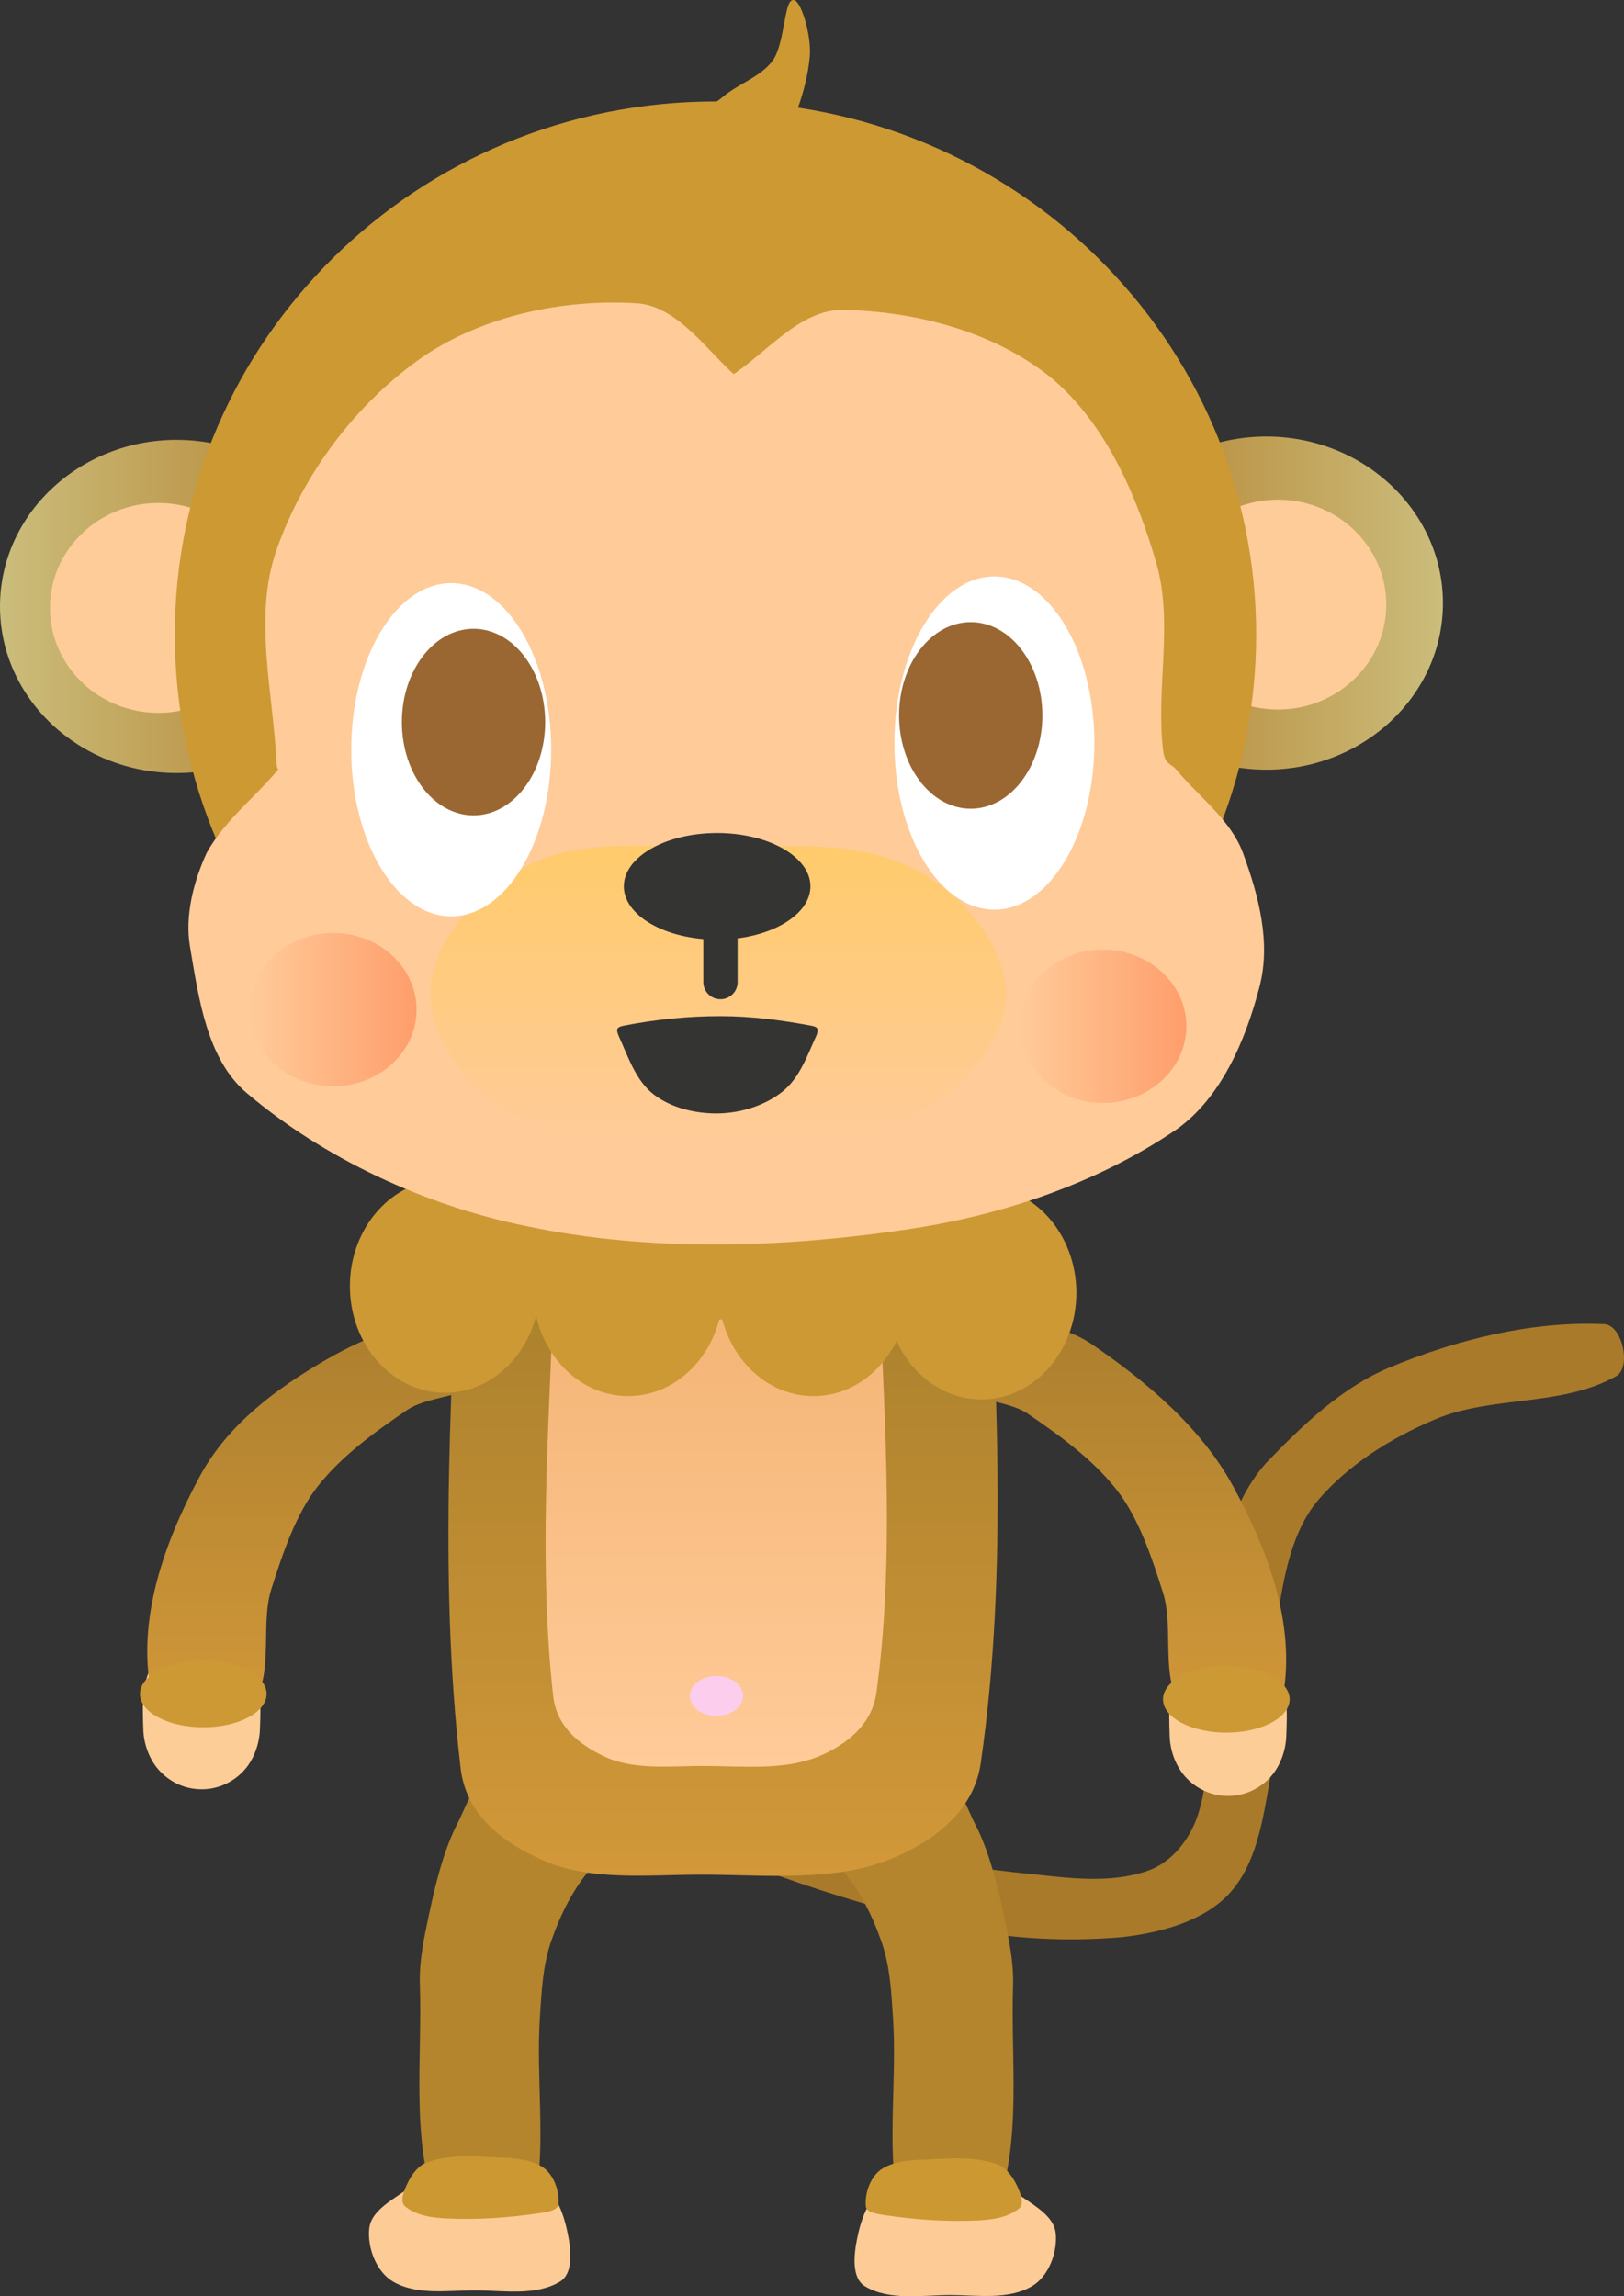 <svg version="1.1" xmlns="http://www.w3.org/2000/svg" xmlns:xlink="http://www.w3.org/1999/xlink" width="121.834" height="172.294" viewBox="0,0,121.834,172.294"><rect x="0" y="0" width="121.834" height="172.294" fill="#333333" stroke="none"/><defs><linearGradient x1="247.009" y1="164.747" x2="247.009" y2="222.252" gradientUnits="userSpaceOnUse" id="color-1"><stop offset="0" stop-color="#9f7a29"/><stop offset="1" stop-color="#d29839"/></linearGradient><linearGradient x1="238.703" y1="176.208" x2="238.703" y2="214.061" gradientUnits="userSpaceOnUse" id="color-2"><stop offset="0" stop-color="#f3b271"/><stop offset="1" stop-color="#ffcb99"/></linearGradient><linearGradient x1="183.213" y1="180.48" x2="183.213" y2="210.826" gradientUnits="userSpaceOnUse" id="color-3"><stop offset="0" stop-color="#ac7f2e"/><stop offset="1" stop-color="#d29839"/></linearGradient><linearGradient x1="268.656" y1="180.796" x2="268.656" y2="211.074" gradientUnits="userSpaceOnUse" id="color-4"><stop offset="0" stop-color="#ac7f2e"/><stop offset="1" stop-color="#d29839"/></linearGradient><linearGradient x1="280.416" y1="114.25" x2="253.916" y2="114.25" gradientUnits="userSpaceOnUse" id="color-5"><stop offset="0" stop-color="#cbbd7c"/><stop offset="1" stop-color="#b4812d"/></linearGradient><linearGradient x1="198.666" y1="114.5" x2="172.166" y2="114.5" gradientUnits="userSpaceOnUse" id="color-6"><stop offset="0" stop-color="#b4812d"/><stop offset="1" stop-color="#cbbd7c"/></linearGradient><linearGradient x1="247.666" y1="144.949" x2="247.666" y2="167.117" gradientUnits="userSpaceOnUse" id="color-7"><stop offset="0" stop-color="#ffcb6b"/><stop offset="1" stop-color="#ffcb99"/></linearGradient><linearGradient x1="261.166" y1="152.75" x2="248.666" y2="152.75" gradientUnits="userSpaceOnUse" id="color-8"><stop offset="0" stop-color="#fe9e6c"/><stop offset="1" stop-color="#ffcb99"/></linearGradient><linearGradient x1="203.416" y1="151.5" x2="190.916" y2="151.5" gradientUnits="userSpaceOnUse" id="color-9"><stop offset="0" stop-color="#fe9e6c"/><stop offset="1" stop-color="#ffcb99"/></linearGradient></defs><g transform="translate(-172.166,-81.497)"><g data-paper-data="{&quot;isPaintingLayer&quot;:true}" fill-rule="nonzero" stroke-linejoin="miter" stroke-miterlimit="10" stroke-dasharray="" stroke-dashoffset="0" style="mix-blend-mode: normal"><g data-paper-data="{&quot;index&quot;:null}" stroke="none" stroke-width="1" stroke-linecap="round"><path d="M209.916,214.05c4.167,-0.258 9.699,1.222 11.85,3.7c1.199,1.272 -3.697,2.166 -5.15,3.8c-1.415,1.59 -2.391,3.559 -3.1,5.6c-0.628,1.8 -0.723,3.767 -0.85,5.75c-0.294,4.604 0.468,9.309 -0.35,13.85c-0.147,1.149 -1.376,0.852 -2.15,0.9c-1.694,0.105 -4.585,1.218 -5.25,-0.4c-1.93,-5.271 -1.066,-11.239 -1.25,-16.85c-0.059,-1.787 0.312,-3.508 0.7,-5.325c0.469,-2.186 1,-4.408 1.95,-6.425c0.927,-1.712 1.659,-4.48 3.6,-4.6z" fill="#b4852d"/><path d="M207.641,243.5c1.754,-0.185 3.747,0.63 5.037,1.649c1.29,1.018 1.791,2.51 2.088,3.976c0.239,1.183 0.436,2.955 -0.6,3.575c-1.827,1.093 -4.256,0.655 -6.4,0.65c-2.042,0.005 -4.323,0.378 -6.1,-0.65c-1.264,-0.731 -1.95,-2.545 -1.8,-4c0.129,-1.216 1.479,-1.996 2.5,-2.7c1.603,-1.095 3.313,-2.292 5.275,-2.5z" fill="#fdcb96"/><path d="M208.966,243.35c1.319,0.071 2.788,0.027 3.888,0.733c0.816,0.522 1.281,1.725 1.212,2.767c-0.013,0.483 -0.803,0.608 -1.4,0.7c-2.305,0.342 -4.611,0.513 -7,0.4c-1.073,-0.052 -2.254,-0.206 -3.1,-0.9c-0.438,-0.361 -0.102,-1.153 0.15,-1.7c0.324,-0.698 0.881,-1.455 1.6,-1.65c1.495,-0.514 3.132,-0.431 4.65,-0.35z" fill="#cc9832"/></g><path d="M292.516,180.85c1.354,0.062 2.06,3.244 0.9,3.9c-4.107,2.321 -9.313,1.434 -13.6,3.25c-3.349,1.42 -6.519,3.408 -8.8,6.1c-1.783,2.14 -2.41,5.112 -2.85,7.75c-0.729,4.375 0.024,8.857 -0.75,13.3c-0.517,2.968 -1.021,6.32 -3.1,8.5c-1.932,2.026 -5.119,2.876 -8,3.2c-4.632,0.4 -9.442,0.078 -14.029,-1.076c-6.965,-1.755 -17.393,-5.022 -20.121,-7.774c-1.55,-1.563 7.221,-2.076 10.85,-1.65c2.355,0.277 4.07,2.955 6.4,3.8c3.238,1.175 6.625,1.605 10,1.95c2.812,0.29 5.936,0.752 8.75,-0.2c1.673,-0.52 3.093,-2.118 3.75,-3.9c1.139,-3.097 0.729,-6.511 1.1,-9.85c0.406,-3.66 0.243,-7.431 1.15,-11c0.54,-2.125 1.526,-4.253 3,-5.9c2.694,-2.793 5.664,-5.657 9.25,-7.15c5.049,-2.102 10.715,-3.496 16.1,-3.25z" data-paper-data="{&quot;index&quot;:null}" fill="#a97a2a" stroke="none" stroke-width="1" stroke-linecap="round"/><g data-paper-data="{&quot;index&quot;:null}" stroke="none" stroke-width="1" stroke-linecap="round"><path d="M245.516,218.75c0.95,2.017 1.481,4.239 1.95,6.425c0.388,1.817 0.759,3.538 0.7,5.325c-0.184,5.611 0.68,11.579 -1.25,16.85c-0.665,1.618 -3.556,0.505 -5.25,0.4c-0.774,-0.048 -2.003,0.249 -2.15,-0.9c-0.818,-4.541 -0.056,-9.246 -0.35,-13.85c-0.127,-1.983 -0.222,-3.95 -0.85,-5.75c-0.709,-2.041 -1.685,-4.01 -3.1,-5.6c-1.453,-1.634 -6.349,-2.528 -5.15,-3.8c2.151,-2.478 7.683,-3.958 11.85,-3.7c1.941,0.12 2.673,2.888 3.6,4.6z" fill="#b4852d"/><path d="M248.866,246.35c1.021,0.704 2.371,1.484 2.5,2.7c0.15,1.455 -0.536,3.269 -1.8,4c-1.777,1.028 -4.058,0.655 -6.1,0.65c-2.144,0.005 -4.573,0.443 -6.4,-0.65c-1.036,-0.62 -0.839,-2.392 -0.6,-3.575c0.297,-1.466 0.798,-2.958 2.088,-3.976c1.29,-1.019 3.283,-1.834 5.037,-1.649c1.962,0.208 3.672,1.405 5.275,2.5z" fill="#fdcb96"/><path d="M246.866,243.85c0.719,0.195 1.276,0.952 1.6,1.65c0.252,0.547 0.588,1.339 0.15,1.7c-0.846,0.694 -2.027,0.848 -3.1,0.9c-2.389,0.113 -4.695,-0.058 -7,-0.4c-0.597,-0.092 -1.387,-0.217 -1.4,-0.7c-0.069,-1.042 0.396,-2.245 1.212,-2.767c1.1,-0.706 2.569,-0.662 3.888,-0.733c1.518,-0.081 3.155,-0.164 4.65,0.35z" fill="#cc9832"/></g><g data-paper-data="{&quot;index&quot;:null}" stroke="none" stroke-linecap="round"><path d="M243.327,165.57c2.886,0.237 2.65,-0.336 2.816,3.418c0.664,15.012 1.739,30.029 -0.402,44.815c-0.536,3.696 -3.697,5.952 -6.838,7.216c-4.325,1.717 -9.441,1.139 -14.079,1.139c-4.106,0 -8.433,0.521 -12.067,-1.139c-2.87,-1.311 -5.606,-3.298 -6.034,-6.836c-1.73,-14.792 -0.584,-29.731 0,-44.435c0.146,-3.676 -0.957,-3.772 2.011,-4.178c11.369,-1.235 23.044,-0.951 34.593,0z" fill="url(#color-1)" stroke-width="1.565"/><path d="M236.416,176.75c1.794,0.156 1.647,-0.221 1.75,2.25c0.413,9.882 1.081,19.767 -0.25,29.5c-0.333,2.433 -2.298,3.918 -4.25,4.75c-2.688,1.13 -5.868,0.75 -8.75,0.75c-2.552,0 -5.241,0.343 -7.5,-0.75c-1.784,-0.863 -3.484,-2.171 -3.75,-4.5c-1.075,-9.737 -0.363,-19.571 0,-29.25c0.091,-2.42 -0.595,-2.483 1.25,-2.75c7.066,-0.813 14.322,-0.626 21.5,0z" fill="url(#color-2)" stroke-width="1"/><path d="M227.33,207.69c0.362,0.271 0.586,0.646 0.586,1.06c0,0.414 -0.224,0.789 -0.586,1.06c-0.362,0.272 -0.862,0.44 -1.414,0.44c-0.552,0 -1.052,-0.168 -1.414,-0.44c-0.362,-0.271 -0.586,-0.646 -0.586,-1.06c0,-0.414 0.224,-0.789 0.586,-1.06c0.362,-0.272 0.862,-0.44 1.414,-0.44c0.552,0 1.052,0.168 1.414,0.44z" fill="#fccded" stroke-width="1"/></g><g data-paper-data="{&quot;index&quot;:null}" stroke="none" stroke-width="1"><path d="M190.666,206c1.212,1.371 1.055,3.631 1,5.25c-0.038,1.146 -0.49,2.367 -1.282,3.181c-0.792,0.815 -1.886,1.319 -3.093,1.319c-1.207,0 -2.301,-0.504 -3.093,-1.319c-0.792,-0.814 -1.252,-2.032 -1.282,-3.181c-0.045,-1.629 -0.205,-3.878 1,-5.25c0.806,-0.696 2.257,0.826 3.375,0.75c1.144,-0.08 2.575,-1.448 3.375,-0.75z" fill="#fccd97" stroke-linecap="round"/><path d="M196.666,183.5c3.11,-1.787 6.739,-3.205 10.25,-3c1.508,0.202 2.874,2.822 2.1,4c-1.253,1.895 -4.337,1.567 -6.25,2.75c-2.457,1.674 -4.915,3.435 -6.75,5.75c-1.658,2.101 -2.644,5.051 -3.5,7.75c-0.924,2.916 0.466,7.174 -2,9.25c-1.737,1.544 -6.52,0.856 -7,-1.5c-1.114,-5.487 1.013,-11.372 3.65,-16.25c2.108,-3.903 5.782,-6.604 9.5,-8.75z" fill="url(#color-3)" stroke-linecap="butt"/><path d="M190.774,206.833c0.86,0.452 1.392,1.077 1.392,1.767c0,0.69 -0.532,1.315 -1.392,1.767c-0.86,0.453 -2.048,0.733 -3.358,0.733c-1.31,0 -2.498,-0.28 -3.358,-0.733c-0.86,-0.452 -1.392,-1.077 -1.392,-1.767c0,-0.69 0.532,-1.315 1.392,-1.767c0.86,-0.453 2.048,-0.733 3.358,-0.733c1.31,0 2.498,0.28 3.358,0.733z" fill="#cd9934" stroke-linecap="round"/></g><g data-paper-data="{&quot;index&quot;:null}" stroke="none" stroke-width="1"><path d="M267.666,206.5c1.212,1.371 1.055,3.631 1,5.25c-0.038,1.146 -0.49,2.367 -1.282,3.181c-0.792,0.815 -1.886,1.319 -3.093,1.319c-1.207,0 -2.301,-0.504 -3.093,-1.319c-0.792,-0.814 -1.252,-2.032 -1.282,-3.181c-0.045,-1.629 -0.205,-3.878 1,-5.25c0.806,-0.696 2.257,0.826 3.375,0.75c1.144,-0.08 2.575,-1.448 3.375,-0.75z" fill="#fccd97" stroke-linecap="round"/><path d="M264.666,193c2.58,4.721 4.725,10.342 3.75,15.75c-0.424,2.346 -5.263,3.044 -7,1.5c-2.466,-2.076 -1.076,-6.334 -2,-9.25c-0.856,-2.699 -1.842,-5.649 -3.5,-7.75c-1.835,-2.315 -4.293,-4.076 -6.75,-5.75c-1.913,-1.183 -5.625,-0.906 -6.25,-2.75c-0.509,-1.521 2.022,-3.387 3.75,-3.75c2.438,-0.511 5.225,-0.049 7.25,1.25c4.217,2.862 8.361,6.352 10.75,10.75z" fill="url(#color-4)" stroke-linecap="butt"/><path d="M267.524,207.233c0.86,0.452 1.392,1.077 1.392,1.767c0,0.69 -0.532,1.315 -1.392,1.767c-0.86,0.453 -2.048,0.733 -3.358,0.733c-1.31,0 -2.498,-0.28 -3.358,-0.733c-0.86,-0.452 -1.392,-1.077 -1.392,-1.767c0,-0.69 0.532,-1.315 1.392,-1.767c0.86,-0.453 2.048,-0.733 3.358,-0.733c1.31,0 2.498,0.28 3.358,0.733z" fill="#cd9934" stroke-linecap="round"/></g><g data-paper-data="{&quot;index&quot;:null}" fill="#cd9934" stroke="none" stroke-width="1" stroke-linecap="butt"><path d="M250.828,172.845c1.29,1.448 2.088,3.448 2.088,5.655c0,2.207 -0.798,4.207 -2.088,5.655c-1.29,1.449 -3.071,2.345 -5.037,2.345c-1.966,0 -3.747,-0.896 -5.037,-2.345c-1.29,-1.448 -2.088,-3.448 -2.088,-5.655c0,-2.207 0.798,-4.207 2.088,-5.655c1.29,-1.449 3.071,-2.345 5.037,-2.345c1.966,0 3.747,0.896 5.037,2.345z"/><path d="M238.228,172.595c1.29,1.448 2.088,3.448 2.088,5.655c0,2.207 -0.798,4.207 -2.088,5.655c-1.29,1.449 -3.071,2.345 -5.037,2.345c-1.966,0 -3.747,-0.896 -5.037,-2.345c-1.29,-1.448 -2.088,-3.448 -2.088,-5.655c0,-2.207 0.798,-4.207 2.088,-5.655c1.29,-1.449 3.071,-2.345 5.037,-2.345c1.966,0 3.747,0.896 5.037,2.345z"/><path d="M224.328,172.595c1.29,1.448 2.088,3.448 2.088,5.655c0,2.207 -0.798,4.207 -2.088,5.655c-1.29,1.449 -3.071,2.345 -5.037,2.345c-1.966,0 -3.747,-0.896 -5.037,-2.345c-1.29,-1.448 -2.088,-3.448 -2.088,-5.655c0,-2.207 0.798,-4.207 2.088,-5.655c1.29,-1.449 3.071,-2.345 5.037,-2.345c1.966,0 3.747,0.896 5.037,2.345z"/><path d="M210.578,172.345c1.29,1.448 2.088,3.448 2.088,5.655c0,2.207 -0.798,4.207 -2.088,5.655c-1.29,1.449 -3.071,2.345 -5.037,2.345c-1.966,0 -3.747,-0.896 -5.037,-2.345c-1.29,-1.448 -2.088,-3.448 -2.088,-5.655c0,-2.207 0.798,-4.207 2.088,-5.655c1.29,-1.449 3.071,-2.345 5.037,-2.345c1.966,0 3.747,0.896 5.037,2.345z"/><path d="M242.395,170.045c4.028,1.109 6.521,2.64 6.521,4.33c0,1.69 -2.493,3.221 -6.521,4.33c-4.028,1.109 -9.59,1.795 -15.729,1.795c-6.139,0 -11.701,-0.686 -15.729,-1.795c-4.028,-1.109 -6.521,-2.64 -6.521,-4.33c0,-1.69 2.493,-3.221 6.521,-4.33c4.028,-1.109 9.59,-1.795 15.729,-1.795c6.139,0 11.701,0.686 15.729,1.795z"/></g><g data-paper-data="{&quot;index&quot;:null}"><g stroke="none" stroke-linecap="butt"><path d="M276.533,117.914c2.398,2.262 3.883,5.387 3.883,8.836c0,3.449 -1.485,6.574 -3.883,8.836c-2.399,2.263 -5.711,3.664 -9.367,3.664c-3.656,0 -6.968,-1.401 -9.367,-3.664c-2.398,-2.262 -3.883,-5.387 -3.883,-8.836c0,-3.449 1.485,-6.574 3.883,-8.836c2.399,-2.263 5.711,-3.664 9.367,-3.664c3.656,0 6.968,1.401 9.367,3.664z" fill="url(#color-5)" stroke-width="1"/><path d="M273.785,121.295c1.471,1.426 2.381,3.395 2.381,5.567c0,2.172 -0.91,4.141 -2.381,5.567c-1.471,1.426 -3.502,2.308 -5.744,2.308c-2.242,0 -4.273,-0.882 -5.744,-2.308c-1.471,-1.426 -2.381,-3.395 -2.381,-5.567c0,-2.172 0.91,-4.141 2.381,-5.567c1.471,-1.426 3.502,-2.308 5.744,-2.308c2.242,0 4.273,0.882 5.744,2.308z" fill="#fecc99" stroke-width="1.025"/></g><g stroke="none" stroke-linecap="butt"><path d="M194.783,118.164c2.398,2.262 3.883,5.387 3.883,8.836c0,3.449 -1.485,6.574 -3.883,8.836c-2.399,2.263 -5.711,3.664 -9.367,3.664c-3.656,0 -6.968,-1.401 -9.367,-3.664c-2.398,-2.262 -3.883,-5.387 -3.883,-8.836c0,-3.449 1.485,-6.574 3.883,-8.836c2.399,-2.263 5.711,-3.664 9.367,-3.664c3.656,0 6.968,1.401 9.367,3.664z" fill="url(#color-6)" stroke-width="1"/><path d="M189.785,121.545c1.471,1.426 2.381,3.395 2.381,5.567c0,2.172 -0.91,4.141 -2.381,5.567c-1.471,1.426 -3.502,2.308 -5.744,2.308c-2.242,0 -4.273,-0.882 -5.744,-2.308c-1.471,-1.426 -2.381,-3.395 -2.381,-5.567c0,-2.172 0.91,-4.141 2.381,-5.567c1.471,-1.426 3.502,-2.308 5.744,-2.308c2.242,0 4.273,0.882 5.744,2.308z" fill="#fecc99" stroke-width="1.025"/></g><g stroke="none"><g><g><path d="M254.519,100.832c7.343,7.242 11.888,17.242 11.888,28.277c0,11.036 -4.545,21.035 -11.888,28.277c-7.343,7.241 -17.484,11.723 -28.675,11.723c-11.191,0 -21.332,-4.482 -28.675,-11.723c-7.343,-7.242 -11.888,-17.242 -11.888,-28.277c0,-11.036 4.545,-21.035 11.888,-28.277c7.343,-7.241 17.484,-11.723 28.675,-11.723c11.191,0 21.332,4.482 28.675,11.723z" fill="#cd9933" stroke-width="1.127" stroke-linecap="butt"/><path d="M227.416,109.75c0.54,0.465 -1.171,0.415 -0.5,0c2.682,-1.661 5.217,-5.055 8.5,-5c5.627,0.101 11.351,1.702 15.5,5c4.236,3.482 6.561,9.041 8,14c1.296,4.481 -0.04,9.369 0.5,14c0.135,1.158 0.567,0.981 1,1.5c1.733,2.077 4.075,3.751 5,6.25c1.219,3.306 2.087,6.751 1.25,10c-1.063,4.115 -2.927,8.406 -6.25,10.75c-6,4.077 -13.149,6.456 -20.25,7.5c-9.567,1.405 -19.291,1.683 -28.5,-0.25c-7.673,-1.563 -15.219,-5.096 -21,-10c-2.99,-2.548 -3.595,-7.124 -4.25,-11c-0.394,-2.335 0.29,-4.899 1.25,-7c1.448,-2.632 4.04,-4.479 5.75,-6.75c0.428,-0.568 -0.433,1.354 -0.5,0c-0.269,-5.415 -1.763,-10.976 0,-16c1.969,-5.651 5.94,-10.997 11,-14.5c4.465,-3.023 10.404,-4.34 16,-4c3.096,0.189 5.347,3.643 7.5,5.5z" fill="#ffcb99" stroke-width="1" stroke-linecap="round"/></g><path d="M240.913,146.784c3.402,1.796 6.76,5.685 6.753,9.5c-0.237,3.898 -3.879,7.302 -7.339,9.053c-4.368,2.211 -9.614,1.715 -14.408,1.649c-5.042,0.065 -10.564,0.72 -14.923,-1.649c-3.393,-1.844 -6.63,-5.657 -6.538,-9.568c0.181,-3.832 3.682,-7.411 7.211,-9.271c4.132,-2.168 9.213,-1.424 13.992,-1.431c5.108,-0.006 10.728,-0.672 15.252,1.717z" fill="url(#color-7)" stroke-width="1.145" stroke-linecap="round"/><path d="M259.334,154.435c1.132,1.041 1.832,2.479 1.832,4.065c0,1.586 -0.7,3.024 -1.832,4.065c-1.131,1.041 -2.694,1.685 -4.418,1.685c-1.724,0 -3.287,-0.644 -4.418,-1.685c-1.132,-1.041 -1.832,-2.479 -1.832,-4.065c0,-1.586 0.7,-3.024 1.832,-4.065c1.131,-1.041 2.694,-1.685 4.418,-1.685c1.724,0 3.287,0.644 4.418,1.685z" fill="url(#color-8)" stroke-width="1" stroke-linecap="round"/><path d="M201.584,153.185c1.132,1.041 1.832,2.479 1.832,4.065c0,1.586 -0.7,3.024 -1.832,4.065c-1.131,1.041 -2.694,1.685 -4.418,1.685c-1.724,0 -3.287,-0.644 -4.418,-1.685c-1.132,-1.041 -1.832,-2.479 -1.832,-4.065c0,-1.586 0.7,-3.024 1.832,-4.065c1.131,-1.041 2.694,-1.685 4.418,-1.685c1.724,0 3.287,0.644 4.418,1.685z" fill="url(#color-9)" stroke-width="1" stroke-linecap="butt"/></g><path d="M232.916,85.75c-0.257,2.69 -1.3,5.162 -2.636,7.681c-0.499,0.881 -1.67,1.319 -2.739,1.319c-1.069,0 -1.999,-0.609 -2.739,-1.319c-0.648,-0.627 -1.456,-1.438 -1.136,-2.181c0.355,-1.226 1.806,-1.701 2.75,-2.5c1.172,-0.994 2.859,-1.493 3.75,-2.75c0.903,-1.364 0.815,-4.511 1.5,-4.5c0.56,-0.115 1.395,2.649 1.25,4.25z" fill="#cd9933" stroke-width="1" stroke-linecap="round"/></g><g><g stroke="none" stroke-linecap="butt"><path d="M252.068,128.414c1.358,2.262 2.198,5.387 2.198,8.836c0,3.449 -0.84,6.574 -2.198,8.836c-1.358,2.263 -3.233,3.664 -5.302,3.664c-2.069,0 -3.944,-1.401 -5.302,-3.664c-1.358,-2.262 -2.198,-5.387 -2.198,-8.836c0,-3.449 0.84,-6.574 2.198,-8.836c1.358,-2.263 3.233,-3.664 5.302,-3.664c2.069,0 3.944,1.401 5.302,3.664z" fill="#ffffff" stroke-width="1"/><path d="M248.791,130.229c0.973,1.267 1.575,3.017 1.575,4.948c0,1.931 -0.602,3.681 -1.575,4.948c-0.973,1.268 -2.317,2.052 -3.8,2.052c-1.483,0 -2.827,-0.784 -3.8,-2.052c-0.973,-1.267 -1.575,-3.017 -1.575,-4.948c0,-1.931 0.602,-3.681 1.575,-4.948c0.973,-1.268 2.317,-2.052 3.8,-2.052c1.483,0 2.827,0.784 3.8,2.052z" fill="#9a6732" stroke-width="1.146"/></g><g stroke="none" stroke-linecap="butt"><path d="M211.318,128.914c1.358,2.262 2.198,5.387 2.198,8.836c0,3.449 -0.84,6.574 -2.198,8.836c-1.358,2.263 -3.233,3.664 -5.302,3.664c-2.069,0 -3.944,-1.401 -5.302,-3.664c-1.358,-2.262 -2.198,-5.387 -2.198,-8.836c0,-3.449 0.84,-6.574 2.198,-8.836c1.358,-2.263 3.233,-3.664 5.302,-3.664c2.069,0 3.944,1.401 5.302,3.664z" fill="#ffffff" stroke-width="1"/><path d="M211.491,130.729c0.973,1.267 1.575,3.017 1.575,4.948c0,1.931 -0.602,3.681 -1.575,4.948c-0.973,1.268 -2.317,2.052 -3.8,2.052c-1.483,0 -2.827,-0.784 -3.8,-2.052c-0.973,-1.267 -1.575,-3.017 -1.575,-4.948c0,-1.931 0.602,-3.681 1.575,-4.948c0.973,-1.268 2.317,-2.052 3.8,-2.052c1.483,0 2.827,0.784 3.8,2.052z" fill="#9a6732" stroke-width="1.146"/></g><g><path d="M230.914,145.172c1.268,0.724 2.052,1.724 2.052,2.828c0,1.104 -0.784,2.104 -2.052,2.828c-1.267,0.724 -3.017,1.172 -4.948,1.172c-1.931,0 -3.681,-0.448 -4.948,-1.172c-1.268,-0.724 -2.052,-1.724 -2.052,-2.828c0,-1.104 0.784,-2.104 2.052,-2.828c1.267,-0.724 3.017,-1.172 4.948,-1.172c1.931,0 3.681,0.448 4.948,1.172z" fill="#343432" stroke="none" stroke-width="1" stroke-linecap="butt"/><path d="M226.216,155.185v-7.194" fill="none" stroke="#343432" stroke-width="2.572" stroke-linecap="round"/><path d="M233.042,158.46c0.558,0.105 0.519,0.3 0.383,0.71c-0.675,1.462 -1.237,3.152 -2.505,4.189c-1.321,1.081 -3.158,1.646 -4.843,1.68c-1.686,0.03 -3.527,-0.394 -4.866,-1.421c-1.357,-1.043 -1.927,-2.852 -2.641,-4.417c-0.146,-0.389 -0.233,-0.623 0.369,-0.741c2.404,-0.473 4.876,-0.726 7.32,-0.718c2.26,0.002 4.552,0.297 6.784,0.719z" fill="#343432" stroke="none" stroke-width="1" stroke-linecap="round"/></g></g></g></g></g></svg>